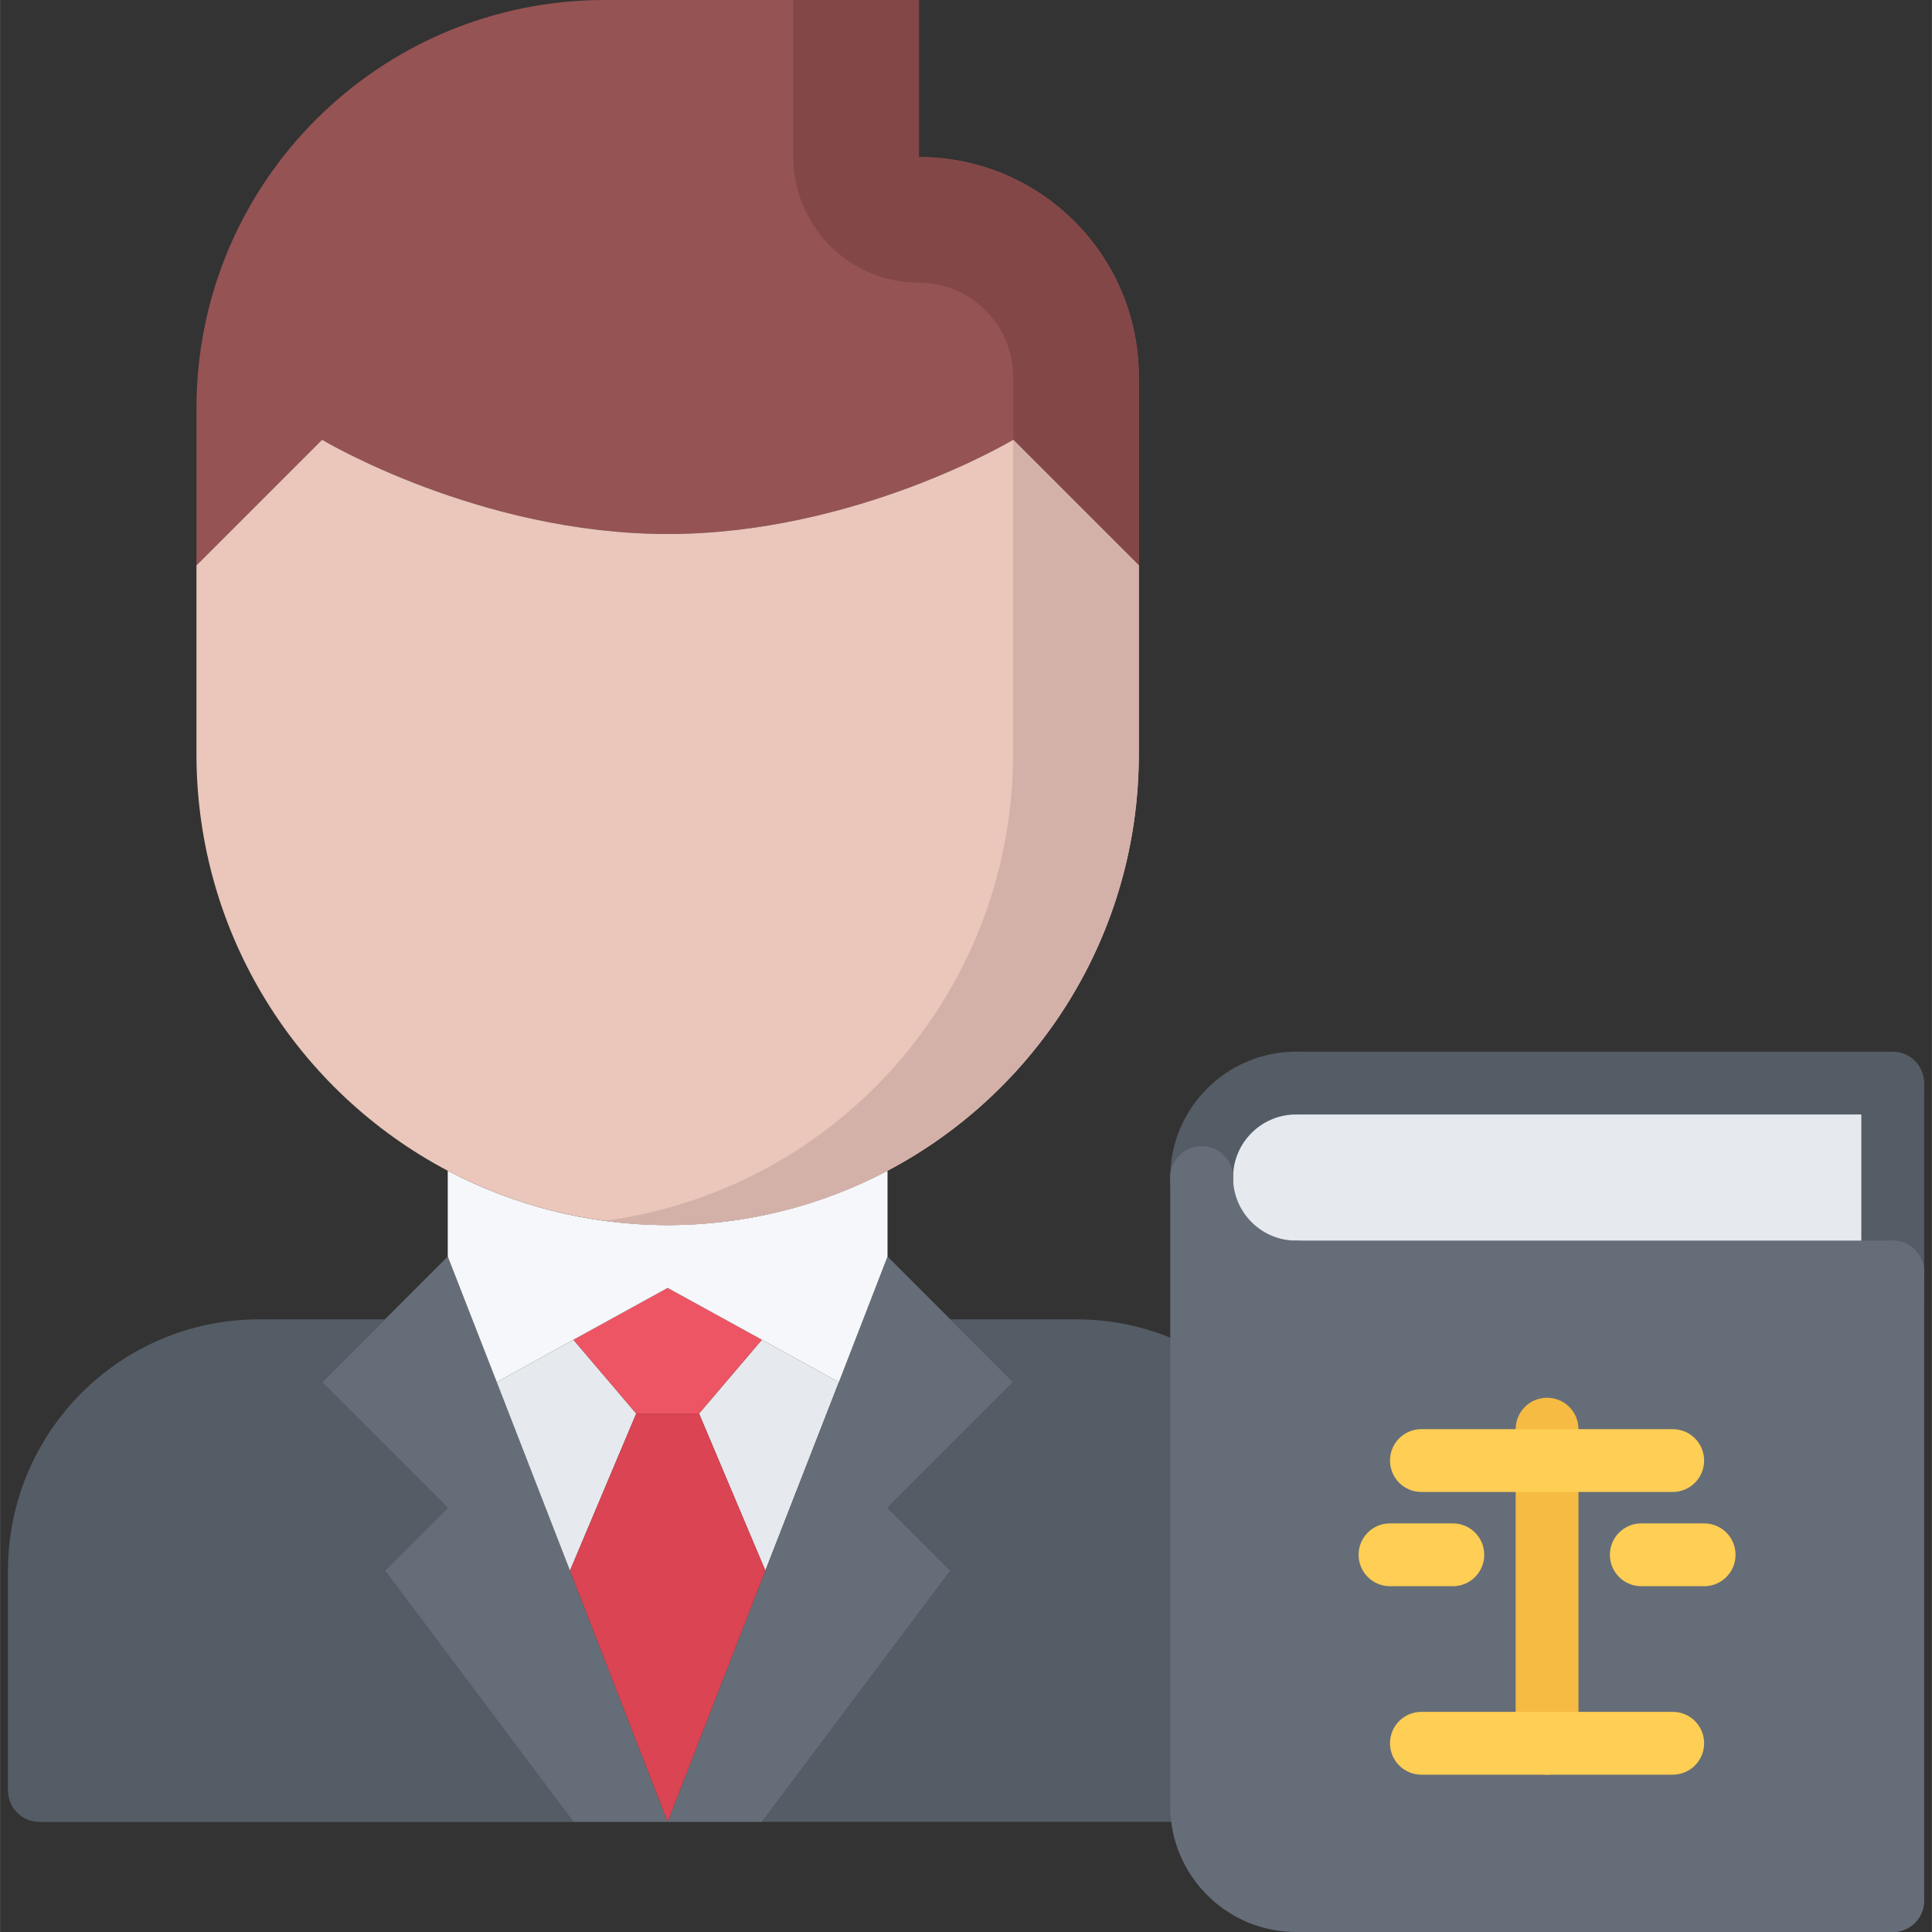 <svg height="492pt" viewBox="-2 0 492 492.032" width="492pt" xmlns="http://www.w3.org/2000/svg"><rect x="-2" y="0" width="492" height="492.032" fill="#333333" stroke="none"/><path d="m466.359 275.832h21.656v56.129h-21.656zm0 0" fill="#545c66"/><path d="m304.016 440c0 12.871 10.16 23.441 22.887 24h-134.887l48-64-16-16 32-32-16-16h32c11.688 0 22.559 3.113 32 8.559zm0 0" fill="#545c66"/><path d="m96.016 400 48 64h-136c-4.391 0-8-3.609-8-8v-56c0-35.359 28.641-64 64-64h32l-16 16 32 32zm0 0" fill="#545c66"/><path d="m143.145 400 24.871 64h-24l-48-64 16-16-32-32 32-32 12.488 32zm0 0" fill="#656d78"/><path d="m211.625 352-18.723 48-16.887-40 16-18.801zm0 0" fill="#e6e9ed"/><path d="m144.016 341.199 16 18.801-16.871 40-18.641-48zm0 0" fill="#e6e9ed"/><path d="m168.016 464 24.887-64 18.723-48 12.391-32 32 32-32 32 16 16-48 64zm0 0" fill="#656d78"/><path d="m192.016 341.199-16 18.801h-16l-16-18.801 24-13.199zm0 0" fill="#ed5565"/><path d="m176.016 360 16.887 40-24.887 64-24.871-64 16.871-40zm0 0" fill="#da4453"/><path d="m168.016 312c20.25 0 39.281-5.047 56-13.84v21.84l-12.391 32-19.609-10.801-24-13.199-24 13.199-19.512 10.801-12.488-32v-21.84c16.719 8.793 35.77 13.84 56 13.84zm0 0" fill="#f5f7fa"/><path d="m288.016 96v48l-32-32s-40 24-88 24-88-24-88-24l-32 32v-40c0-57.527 46.559-104 104-104h80v40c30.969 0 56 25.031 56 56zm0 0" fill="#965353"/><path d="m288.016 144v-48c0-30.969-25.031-56-56-56v-40h-32v40c0 17.672 14.328 32 32 32 13.23 0 24 10.77 24 24v16zm0 0" fill="#844747"/><path d="m288.016 144v48c0 46.078-25.918 86.078-64 106.16-16.719 8.801-35.75 13.84-56 13.84-20.23 0-39.281-5.047-56-13.84-38.078-20.082-64-60.082-64-106.16v-48l32-32s40 24 88 24 88-24 88-24zm0 0" fill="#eac6bb"/><path d="m256.016 112-.031.016v79.984c0 46.078-25.922 86.078-64 106.16-12.215 6.441-25.703 10.832-39.984 12.75 5.246.707 10.574 1.098 16.016 1.098 20.25 0 39.281-5.047 56-13.84 38.082-20.078 64-60.078 64-106.16v-48zm0 0" fill="#d3b1a9"/><path d="m472.016 275.801v48.16h-143.918c-13.281 0-24.082-10.801-24.082-24.082 0-13.277 10.801-24.078 24.082-24.078zm0 0" fill="#e6e9ed"/><path d="m480.016 323.953v160.078h-151.918c-.395 0-.801 0-1.188-.078-12.734-.562-22.887-11.113-22.887-24v-160.082c0 13.281 10.801 24.082 24.082 24.082zm0 0" fill="#656d78"/><path d="m328.078 331.953c-17.688 0-32.062-14.395-32.062-32.066 0-4.422 3.578-8 8-8 4.426 0 8 3.578 8 8 0 8.855 7.199 16.066 16.062 16.066 4.426 0 8 3.574 8 8 0 4.422-3.574 8-8 8zm0 0" fill="#656d78"/><path d="m304.016 307.887c-4.422 0-8-3.574-8-8 0-17.688 14.375-32.062 32.062-32.062 4.426 0 8 3.574 8 8 0 4.422-3.574 8-8 8-8.855 0-16.062 7.199-16.062 16.062 0 4.426-3.574 8-8 8zm0 0" fill="#545c66"/><path d="m480.016 283.832h-151.938c-4.422 0-8-3.574-8-8s3.578-8 8-8h151.938c4.426 0 8 3.574 8 8s-3.574 8-8 8zm0 0" fill="#545c66"/><g fill="#656d78"><path d="m480.016 331.953h-151.938c-4.422 0-8-3.578-8-8 0-4.426 3.578-8 8-8h151.938c4.426 0 8 3.574 8 8 0 4.422-3.574 8-8 8zm0 0"/><path d="m328.078 492.031c-17.688 0-32.062-14.391-32.062-32.062 0-4.426 3.578-8 8-8 4.426 0 8 3.574 8 8 0 8.855 7.199 16.062 16.062 16.062 4.426 0 8 3.578 8 8 0 4.426-3.574 8-8 8zm0 0"/><path d="m480.016 492.031h-151.938c-4.422 0-8-3.574-8-8 0-4.422 3.578-8 8-8h151.938c4.426 0 8 3.578 8 8 0 4.426-3.574 8-8 8zm0 0"/><path d="m304.016 467.969c-4.422 0-8-3.578-8-8v-160.082c0-4.422 3.578-8 8-8 4.426 0 8 3.578 8 8v160.082c0 4.422-3.574 8-8 8zm0 0"/><path d="m480.016 492.031c-4.422 0-8-3.574-8-8v-160.078c0-4.426 3.578-8 8-8 4.426 0 8 3.574 8 8v160.078c0 4.426-3.574 8-8 8zm0 0"/></g><path d="m391.984 451.969c-4.426 0-8-3.578-8-8v-80c0-4.426 3.574-8 8-8 4.422 0 8 3.574 8 8v80c0 4.422-3.578 8-8 8zm0 0" fill="#f6bb42"/><path d="m423.984 379.969h-64c-4.426 0-8-3.578-8-8 0-4.426 3.574-8 8-8h64c4.422 0 8 3.574 8 8 0 4.422-3.578 8-8 8zm0 0" fill="#ffce54"/><path d="m431.984 403.969h-16c-4.426 0-8-3.578-8-8 0-4.426 3.574-8 8-8h16c4.422 0 8 3.574 8 8 0 4.422-3.578 8-8 8zm0 0" fill="#ffce54"/><path d="m367.984 403.969h-16c-4.426 0-8-3.578-8-8 0-4.426 3.574-8 8-8h16c4.422 0 8 3.574 8 8 0 4.422-3.578 8-8 8zm0 0" fill="#ffce54"/><path d="m423.984 451.969h-64c-4.426 0-8-3.578-8-8 0-4.426 3.574-8 8-8h64c4.422 0 8 3.574 8 8 0 4.422-3.578 8-8 8zm0 0" fill="#ffce54"/></svg>